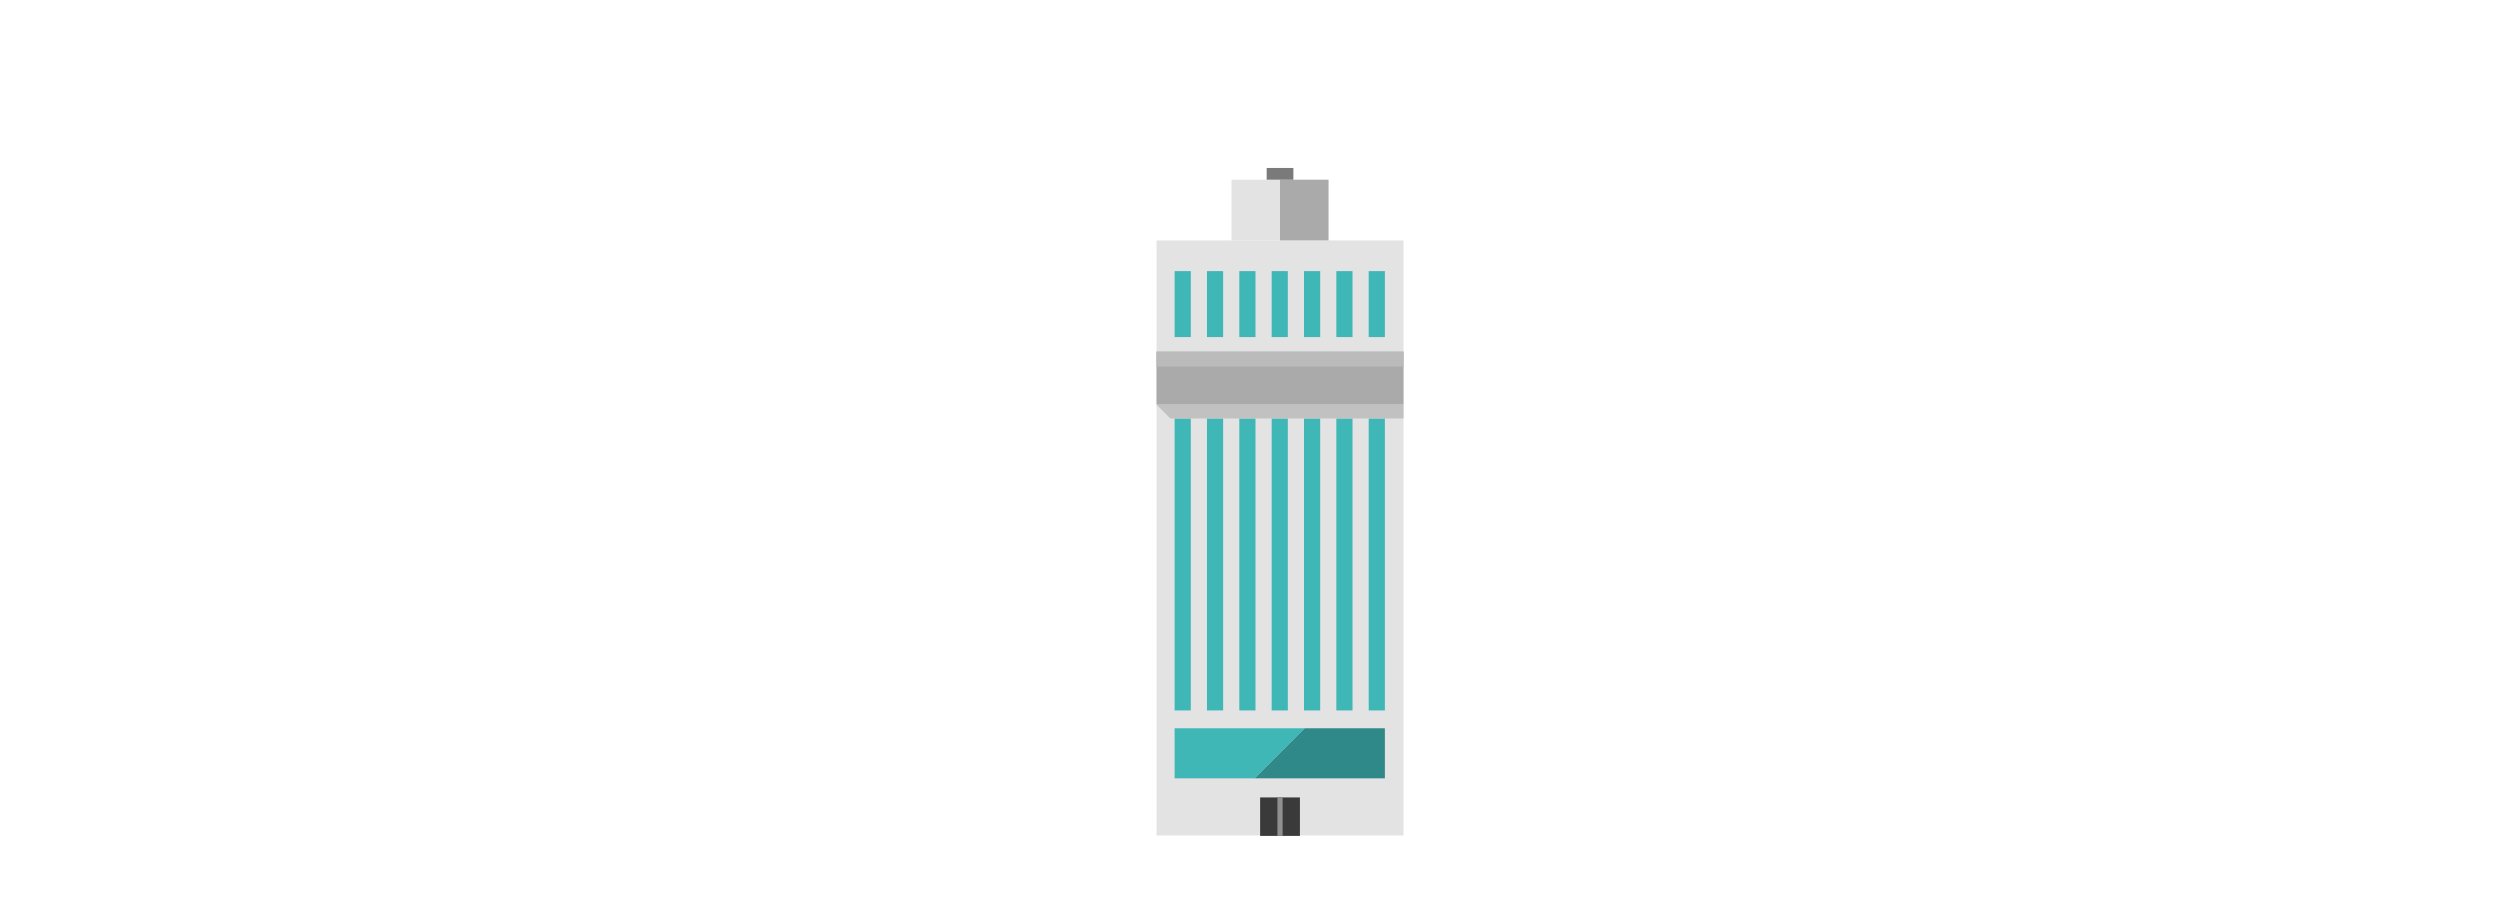 <?xml version="1.0" standalone="no"?><!-- Generator: Gravit.io --><svg xmlns="http://www.w3.org/2000/svg" xmlns:xlink="http://www.w3.org/1999/xlink" style="isolation:isolate" viewBox="0 0 541.333 200" width="541.333" height="200"><defs><clipPath id="_clipPath_SRoLsd8AHje3l6LTkNpJ4gorwPOnp1DX"><rect width="541.333" height="200"/></clipPath></defs><g clip-path="url(#_clipPath_SRoLsd8AHje3l6LTkNpJ4gorwPOnp1DX)"><clipPath id="_clipPath_YxHembXRCwrdbjl0LtQnu56HLQvEWO8B"><rect x="0" y="0" width="541.333" height="200" transform="matrix(1,0,0,1,0,0)" fill="rgb(255,255,255)"/></clipPath><g clip-path="url(#_clipPath_YxHembXRCwrdbjl0LtQnu56HLQvEWO8B)"><g><g><path d=" M 303.908 180.912 L 250.428 180.912 L 250.428 52.061 L 303.908 52.061 L 303.908 180.912 L 303.908 180.912 Z " fill="rgb(227,227,227)"/><path d=" M 281.477 172.671 L 272.859 172.671 L 272.859 180.999 L 281.477 180.999 L 281.477 172.671 L 281.477 172.671 Z " fill="rgb(58,58,58)"/><path d=" M 277.731 180.999 L 276.607 180.999 L 276.607 172.671 L 277.731 172.671 L 277.731 180.999 L 277.731 180.999 Z " fill="rgb(144,144,144)"/><path d=" M 257.845 90.607 L 254.343 90.607 L 254.343 153.835 L 257.845 153.835 L 257.845 90.607 L 257.845 90.607 Z " fill="rgb(63,183,182)"/><path d=" M 264.851 90.607 L 261.348 90.607 L 261.348 153.835 L 264.851 153.835 L 264.851 90.607 L 264.851 90.607 Z " fill="rgb(63,183,182)"/><path d=" M 271.855 90.607 L 268.351 90.607 L 268.351 153.835 L 271.855 153.835 L 271.855 90.607 L 271.855 90.607 Z " fill="rgb(63,183,182)"/><path d=" M 278.859 90.607 L 275.357 90.607 L 275.357 153.835 L 278.859 153.835 L 278.859 90.607 L 278.859 90.607 Z " fill="rgb(63,183,182)"/><path d=" M 285.864 90.607 L 282.361 90.607 L 282.361 153.835 L 285.864 153.835 L 285.864 90.607 L 285.864 90.607 Z " fill="rgb(63,183,182)"/><path d=" M 292.867 90.607 L 289.364 90.607 L 289.364 153.835 L 292.867 153.835 L 292.867 90.607 L 292.867 90.607 Z " fill="rgb(63,183,182)"/><path d=" M 299.872 90.607 L 296.368 90.607 L 296.368 153.835 L 299.872 153.835 L 299.872 90.607 L 299.872 90.607 Z " fill="rgb(63,183,182)"/><path d=" M 257.845 58.708 L 254.343 58.708 L 254.343 72.988 L 257.845 72.988 L 257.845 58.708 L 257.845 58.708 Z " fill="rgb(63,183,182)"/><path d=" M 264.851 58.708 L 261.348 58.708 L 261.348 72.988 L 264.851 72.988 L 264.851 58.708 L 264.851 58.708 Z " fill="rgb(63,183,182)"/><path d=" M 271.855 58.708 L 268.351 58.708 L 268.351 72.988 L 271.855 72.988 L 271.855 58.708 L 271.855 58.708 Z " fill="rgb(63,183,182)"/><path d=" M 278.859 58.708 L 275.357 58.708 L 275.357 72.988 L 278.859 72.988 L 278.859 58.708 L 278.859 58.708 Z " fill="rgb(63,183,182)"/><path d=" M 285.864 58.708 L 282.361 58.708 L 282.361 72.988 L 285.864 72.988 L 285.864 58.708 L 285.864 58.708 Z " fill="rgb(63,183,182)"/><path d=" M 292.867 58.708 L 289.364 58.708 L 289.364 72.988 L 292.867 72.988 L 292.867 58.708 L 292.867 58.708 Z " fill="rgb(63,183,182)"/><path d=" M 299.872 58.708 L 296.368 58.708 L 296.368 72.988 L 299.872 72.988 L 299.872 58.708 L 299.872 58.708 Z " fill="rgb(63,183,182)"/><path d=" M 303.908 87.613 L 250.428 87.613 L 250.428 76.151 L 303.908 76.151 L 303.908 87.613 Z " fill="rgb(170,170,170)"/><path d=" M 266.661 38.911 L 266.661 52.061 L 277.167 52.061 L 277.167 38.911 L 266.661 38.911 L 266.661 38.911 Z " fill="rgb(227,227,227)"/><path d=" M 287.675 38.911 L 277.167 38.911 L 277.167 52.061 L 287.675 52.061 L 287.675 38.911 L 287.675 38.911 Z " fill="rgb(170,170,170)"/><path d=" M 280.06 38.911 L 274.277 38.911 L 274.277 36.369 L 280.06 36.369 L 280.06 38.911 L 280.06 38.911 Z " fill="rgb(122,122,122)"/><path d=" M 303.908 87.613 L 250.428 87.613 L 253.42 90.607 L 303.908 90.607 L 303.908 87.613 L 303.908 87.613 Z " fill="rgb(193,193,193)"/><path d=" M 254.343 157.691 L 254.343 168.533 L 271.685 168.533 L 282.531 157.691 L 254.343 157.691 L 254.343 157.691 Z " fill="rgb(63,183,182)"/><path d=" M 299.872 157.691 L 282.531 157.691 L 271.685 168.533 L 299.872 168.533 L 299.872 157.691 L 299.872 157.691 Z " fill="rgb(47,137,137)"/><path d=" M 303.908 79.364 L 250.428 79.364 L 250.428 76.151 L 303.908 76.151 L 303.908 79.364 Z " fill="rgb(187,187,187)"/><path d=" M 1.969 598.236 L 1.02 598.236 L 1.02 561.195 L 1.969 561.195 L 1.969 598.236 L 1.969 598.236 Z " fill="rgb(232,232,232)"/></g></g></g></g></svg>